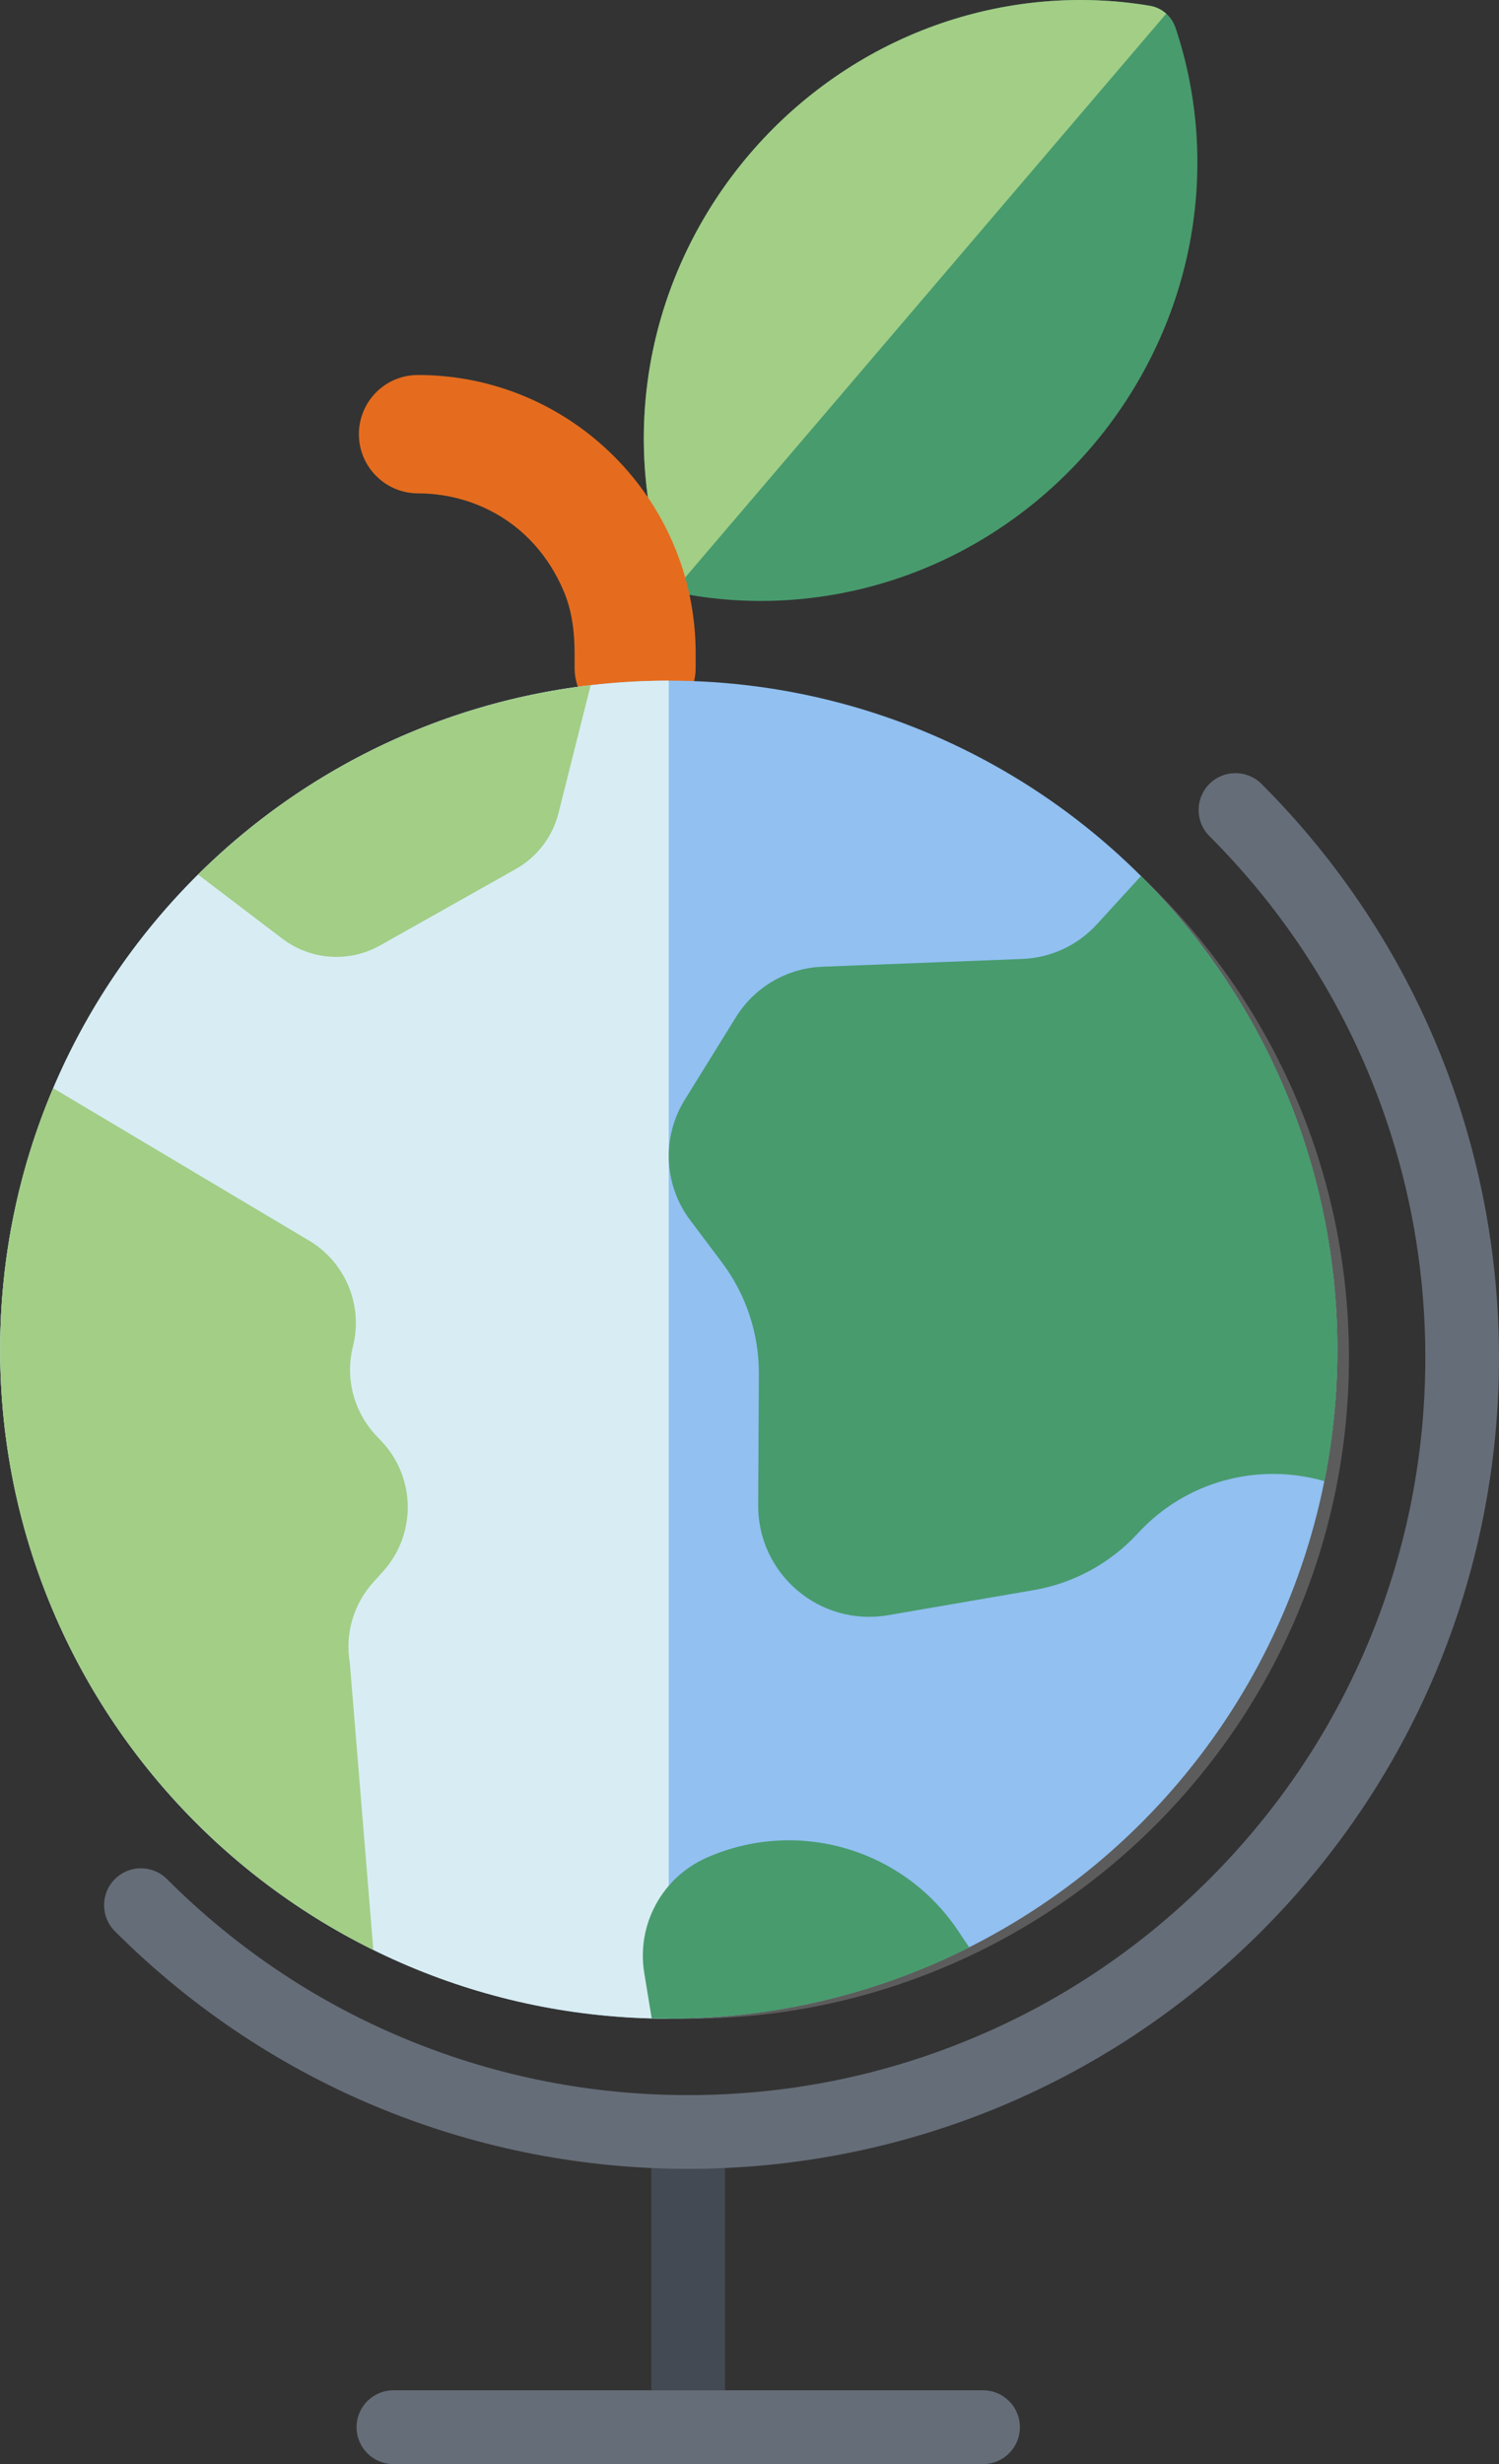 <?xml version="1.0" encoding="UTF-8" standalone="no"?>
<!-- Generator: Adobe Illustrator 19.0.0, SVG Export Plug-In . SVG Version: 6.00 Build 0)  -->

<svg
   version="1.1"
   id="Layer_1"
   x="0px"
   y="0px"
   viewBox="0 0 434.436 713.72"
   xml:space="preserve"
   sodipodi:docname="logo.svg"
   width="434.436"
   height="713.72"
   inkscape:version="1.1.1 (3bf5ae0d25, 2021-09-20)"
   xmlns:inkscape="http://www.inkscape.org/namespaces/inkscape"
   xmlns:sodipodi="http://sodipodi.sourceforge.net/DTD/sodipodi-0.dtd"
   xmlns="http://www.w3.org/2000/svg"
   xmlns:svg="http://www.w3.org/2000/svg"><rect x="0" y="0" width="434.436" height="713.72" fill="#333333" stroke="none"/><defs
   id="defs55"><style
     id="style299">.cls-1,.cls-2,.cls-3{fill:none;}.cls-1{stroke:#5ac0e0;}.cls-1,.cls-2,.cls-3,.cls-6{stroke-linecap:round;stroke-linejoin:round;stroke-width:4px;}.cls-2{stroke:#76d1ff;}.cls-3,.cls-6{stroke:#000;}.cls-4,.cls-6{fill:#f4f4f4;}.cls-5{fill:#d6d6d6;}</style></defs><sodipodi:namedview
   id="namedview53"
   pagecolor="#ffffff"
   bordercolor="#666666"
   borderopacity="1.0"
   inkscape:pageshadow="2"
   inkscape:pageopacity="0.0"
   inkscape:pagecheckerboard="0"
   showgrid="false"
   fit-margin-top="0"
   fit-margin-left="0"
   fit-margin-right="0"
   fit-margin-bottom="0"
   inkscape:zoom="0.8486444"
   inkscape:cx="180.8767"
   inkscape:cy="369.41268"
   inkscape:window-width="1920"
   inkscape:window-height="1022"
   inkscape:window-x="0"
   inkscape:window-y="28"
   inkscape:window-maximized="1"
   inkscape:current-layer="Layer_1" />





<g
   id="g22"
   transform="translate(-34.797,201.727)">
</g>
<g
   id="g24"
   transform="translate(-34.797,201.727)">
</g>
<g
   id="g26"
   transform="translate(-34.797,201.727)">
</g>
<g
   id="g28"
   transform="translate(-34.797,201.727)">
</g>
<g
   id="g30"
   transform="translate(-34.797,201.727)">
</g>
<g
   id="g32"
   transform="translate(-34.797,201.727)">
</g>
<g
   id="g34"
   transform="translate(-34.797,201.727)">
</g>
<g
   id="g36"
   transform="translate(-34.797,201.727)">
</g>
<g
   id="g38"
   transform="translate(-34.797,201.727)">
</g>
<g
   id="g40"
   transform="translate(-34.797,201.727)">
</g>
<g
   id="g42"
   transform="translate(-34.797,201.727)">
</g>
<g
   id="g44"
   transform="translate(-34.797,201.727)">
</g>
<g
   id="g46"
   transform="translate(-34.797,201.727)">
</g>
<g
   id="g48"
   transform="translate(-34.797,201.727)">
</g>
<g
   id="g50"
   transform="translate(-34.797,201.727)">
</g>
<g
   id="g1722"
   transform="translate(-34.797,201.727)"><rect
     x="223.567"
     y="411.396"
     style="fill:#434a54"
     width="21.359"
     height="79.22"
     id="rect2" /><g
     id="g8">
	<path
   style="fill:#656d78"
   d="m 400.41,25.336 c -4.172,-4.172 -10.938,-4.172 -15.109,0 -4.171,4.172 -4.172,10.938 0,15.109 v 0 0 c 20.406,20.398 36.188,44.171 46.938,70.655 10.375,25.593 15.641,52.64 15.641,80.397 0,27.757 -5.266,54.804 -15.641,80.397 -10.75,26.477 -26.531,50.258 -46.938,70.662 -20.39,20.391 -44.17,36.188 -70.653,46.922 -25.594,10.375 -52.641,15.641 -80.39,15.641 -27.765,0 -54.812,-5.266 -80.405,-15.641 -26.484,-10.734 -50.25,-26.531 -70.655,-46.922 v 0 0 c -4.172,-4.186 -10.938,-4.186 -15.109,0 -4.172,4.156 -4.172,10.938 0,15.094 45.89,45.891 106.029,68.828 166.169,68.828 60.125,0 120.264,-22.938 166.153,-68.828 91.764,-91.763 91.764,-240.542 -10e-4,-332.314 z"
   id="path4" />
	<path
   style="fill:#656d78"
   d="M 319.71,490.617 H 148.806 c -5.891,0 -10.672,4.781 -10.672,10.688 0,5.907 4.781,10.688 10.672,10.688 H 319.71 c 5.89,0 10.671,-4.781 10.671,-10.688 0,-5.907 -4.781,-10.688 -10.671,-10.688 z"
   id="path6" />
</g><g
     style="opacity:0.2"
     id="g20">
	<path
   style="fill:#ffffff"
   d="m 234.257,0 c -3.594,0 -7.141,0.102 -10.688,0.297 100.795,5.547 180.825,89.022 180.825,191.2 0,102.186 -80.029,185.653 -180.825,191.2 3.547,0.203 7.094,0.297 10.688,0.297 105.764,0 191.497,-85.732 191.497,-191.497 C 425.754,85.734 340.021,0 234.257,0 Z"
   id="path18" />
</g><g
     id="g137"
     transform="matrix(1.142,0,0,1.142,-63.739,-201.728)"><path
       style="fill:#489b6d"
       d="m 388.208,61.76 c 3.508,-18.362 2.261,-37.291 -3.606,-54.741 -0.977,-2.907 -3.478,-5.042 -6.502,-5.551 -18.155,-3.056 -37.045,-1.319 -54.63,5.027 -18.091,6.528 -34.342,17.813 -46.994,32.635 -12.653,14.822 -21.249,32.641 -24.858,51.533 -3.508,18.362 -2.261,37.291 3.605,54.741 0.489,1.454 1.358,2.714 2.483,3.676 1.125,0.96 2.507,1.622 4.019,1.876 18.155,3.056 37.045,1.319 54.63,-5.026 18.091,-6.528 34.342,-17.813 46.994,-32.635 12.654,-14.824 21.249,-32.643 24.859,-51.535 z"
       id="path57" /><path
       style="fill:#a2ce86"
       d="m 378.1,1.468 c -18.155,-3.056 -37.045,-1.319 -54.63,5.027 -18.091,6.528 -34.342,17.813 -46.994,32.635 -12.653,14.822 -21.249,32.641 -24.858,51.533 -3.508,18.362 -2.261,37.291 3.605,54.741 0.489,1.454 1.358,2.714 2.483,3.676 0.047,0.04 0.096,0.075 0.142,0.114 L 382.254,3.467 C 381.104,2.441 379.675,1.733 378.1,1.468 Z"
       id="path59" /><path
       style="fill:#e56c1e"
       d="m 192.338,95.112 c -8.291,0 -14.974,6.722 -14.974,15.013 0,8.291 6.74,15.013 15.032,15.013 6.494,0 12.64,1.543 18.086,4.268 8.644,4.325 15.119,11.643 18.886,20.594 2.031,4.825 2.734,10.122 2.734,15.677 v 3.703 c 0,8.291 7.071,15.013 15.362,15.013 8.291,0 15.362,-6.722 15.362,-15.013 v -3.703 c 10e-4,-38.91 -31.579,-70.565 -70.488,-70.565 z"
       id="path61" /><circle
       style="fill:#91c0f1"
       cx="256.001"
       cy="342.313"
       r="169.677"
       id="circle63" /><path
       style="fill:#d7edf3"
       d="M 256,512 C 162.288,512 86.319,436.031 86.319,342.319 86.319,248.607 162.287,172.638 256,172.638 Z"
       id="path65" /><path
       style="fill:#a2ce86"
       d="m 180.988,401.343 2.494,-2.761 c 8.512,-9.42 8.349,-23.802 -0.376,-33.026 l -1.333,-1.41 c -5.715,-6.044 -7.947,-14.587 -5.917,-22.653 2.662,-10.577 -2.043,-21.634 -11.509,-27.052 L 99.771,275.994 c -8.661,20.375 -13.455,42.789 -13.455,66.322 0,66.797 38.603,124.569 94.711,152.25 l -5.971,-72.811 c -1.255,-7.351 0.93,-14.875 5.932,-20.412 z"
       id="path67" /><g
       id="g73">
	<path
   style="fill:#489b6d"
   d="m 375.844,222.2 -11.212,12.252 c -4.881,5.333 -11.691,8.492 -18.915,8.772 l -50.707,1.967 c -8.989,0.349 -17.216,5.141 -21.953,12.786 l -12.997,20.974 c -5.877,9.484 -5.331,21.601 1.373,30.518 l 8.073,10.735 c 6.128,8.149 9.416,18.081 9.364,28.277 l -0.172,33.277 c -0.091,17.526 15.675,30.88 32.948,27.908 l 36.965,-6.361 c 10.159,-1.748 19.453,-6.812 26.43,-14.401 v 0 c 12.413,-13.5 30.904,-17.988 47.354,-13.221 2.152,-10.79 3.289,-21.946 3.289,-33.369 -0.003,-46.921 -19.054,-89.397 -49.84,-120.114 z"
   id="path69" />
	<path
   style="fill:#489b6d"
   d="m 265.569,471.196 v 0 c -11.295,5.008 -17.784,17.012 -15.785,29.205 l 1.892,11.543 c 1.437,0.036 2.879,0.055 4.325,0.055 27.428,0 53.33,-6.516 76.259,-18.072 l -2.89,-4.306 c -13.975,-20.815 -40.882,-28.587 -63.801,-18.425 z"
   id="path71" />
</g><path
       style="fill:#a2ce86"
       d="M 182.751,239.791 217.17,220.42 c 5.413,-3.046 9.337,-8.183 10.852,-14.206 l 8.158,-32.419 c -38.676,4.501 -73.382,21.997 -99.632,48.021 l 21.393,16.267 c 7.19,5.465 16.94,6.137 24.81,1.708 z"
       id="path75" /><g
       id="g77">
</g><g
       id="g79">
</g><g
       id="g81">
</g><g
       id="g83">
</g><g
       id="g85">
</g><g
       id="g87">
</g><g
       id="g89">
</g><g
       id="g91">
</g><g
       id="g93">
</g><g
       id="g95">
</g><g
       id="g97">
</g><g
       id="g99">
</g><g
       id="g101">
</g><g
       id="g103">
</g><g
       id="g105">
</g></g></g></svg>

